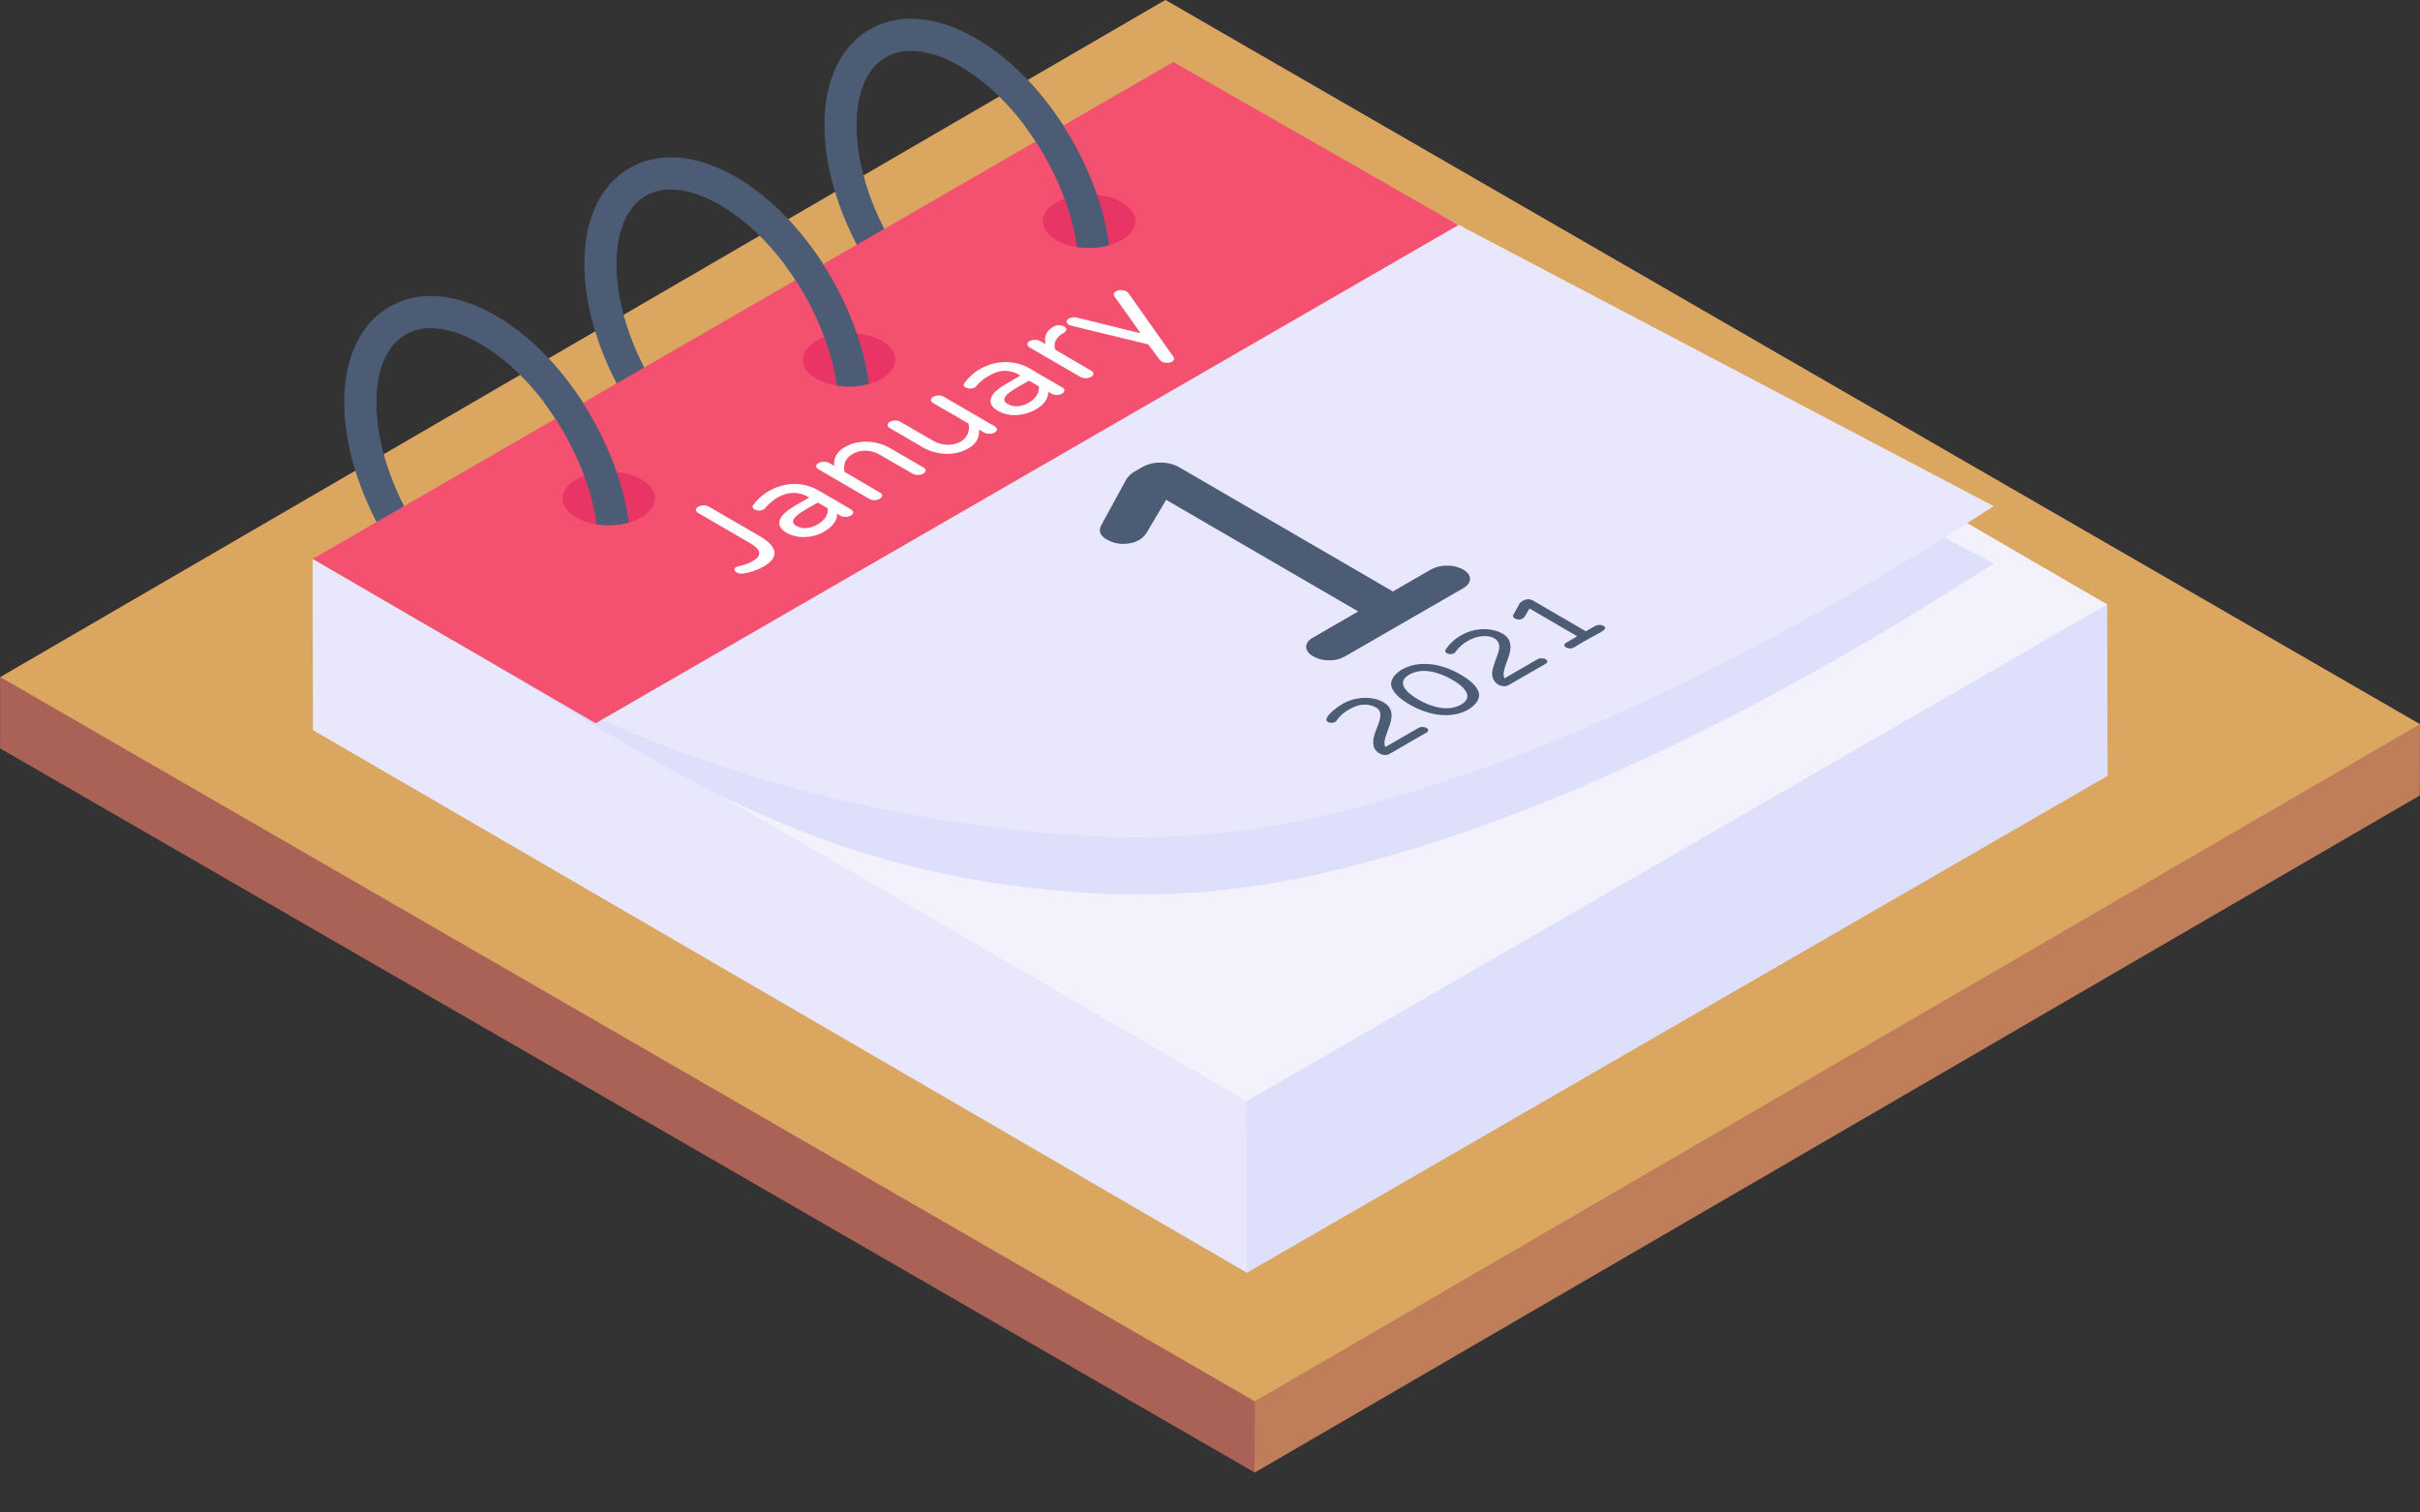 <svg width="24" height="15" viewBox="0 0 24 15" fill="none" xmlns="http://www.w3.org/2000/svg">
<rect x="0" y="0" width="24" height="15" fill="#333333" stroke="none"/>
<g id="Group">
<path id="Vector" d="M24 7.182L23.995 7.887L12.441 14.602L0.001 7.422V6.717L11.556 0.002L24 7.182Z" fill="#AA6256"/>
<path id="Vector_2" d="M24 7.184L23.997 7.889L12.442 14.604L12.445 13.899L24 7.184Z" fill="#BF7D5A"/>
<path id="Vector_3" d="M12.442 14.603L0 7.42L12.442 14.603Z" fill="#AA6256"/>
<path id="Vector_4" d="M24 7.183L12.445 13.898L0.003 6.715L11.558 0L24 7.183Z" fill="#DBA660"/>
<path id="Vector_5" d="M5.396 6.496C5.194 6.496 4.975 6.431 4.751 6.301C4.011 5.875 3.412 4.837 3.414 3.989C3.415 3.544 3.575 3.208 3.864 3.041C4.155 2.874 4.529 2.906 4.918 3.13C5.657 3.557 6.257 4.595 6.254 5.445C6.253 5.888 6.093 6.224 5.805 6.39C5.68 6.461 5.539 6.498 5.396 6.496ZM4.274 3.255C4.186 3.253 4.099 3.275 4.023 3.318C3.837 3.425 3.734 3.663 3.733 3.99C3.731 4.736 4.259 5.649 4.91 6.025C5.196 6.19 5.457 6.221 5.646 6.113C5.832 6.006 5.935 5.769 5.936 5.444C5.937 4.697 5.41 3.783 4.759 3.407C4.584 3.306 4.419 3.255 4.274 3.255Z" fill="#4C5C75"/>
<path id="Vector_6" d="M20.9 7.691L12.365 12.621L5.096 8.396L3.106 7.241L3.101 5.541L5.091 6.701L13.625 1.771L20.895 5.996L20.9 7.691Z" fill="#DEDFFB"/>
<path id="Vector_7" d="M13.625 1.771L5.089 6.699L12.362 10.923L20.898 5.995L13.625 1.771Z" fill="#F3F1FC"/>
<path id="Vector_8" d="M12.361 10.924L12.366 12.621L20.902 7.694L20.897 5.996L12.361 10.924Z" fill="#DEDFFB"/>
<path id="Vector_9" d="M12.362 10.922L5.089 6.699L3.101 5.543L3.106 7.24L5.095 8.396L12.367 12.62L12.362 10.922Z" fill="#E9E7FC"/>
<path id="Vector_10" d="M5.021 6.661C6.733 7.704 8.242 8.731 10.927 8.864C11.661 8.896 12.395 8.828 13.11 8.661C15.622 8.085 18.141 6.642 19.773 5.588L13.911 2.506L5.021 6.661Z" fill="#DEDFFB"/>
<path id="Vector_11" d="M4.481 6.344C6.046 7.335 8.241 8.163 10.927 8.296C11.661 8.328 12.395 8.26 13.11 8.093C15.622 7.517 18.141 6.073 19.773 5.02L13.911 1.938L4.481 6.344Z" fill="#E9E7FC"/>
<path id="Vector_12" d="M7.131 4.927C6.392 4.5 5.792 3.462 5.795 2.614C5.796 2.169 5.956 1.833 6.245 1.666C6.535 1.499 6.91 1.531 7.299 1.755C8.038 2.182 8.637 3.22 8.635 4.07C8.632 4.985 7.94 5.393 7.131 4.927ZM6.654 1.88C6.567 1.878 6.48 1.9 6.404 1.943C6.218 2.05 6.115 2.289 6.114 2.615C6.112 3.361 6.639 4.274 7.291 4.65C7.577 4.815 7.838 4.847 8.026 4.738C8.212 4.632 8.315 4.394 8.316 4.069C8.318 3.322 7.79 2.408 7.139 2.032C6.964 1.931 6.799 1.88 6.654 1.88ZM10.157 3.746C9.956 3.746 9.737 3.681 9.512 3.551C8.773 3.125 8.174 2.087 8.176 1.239C8.177 0.794 8.337 0.458 8.626 0.291C8.917 0.124 9.291 0.156 9.68 0.381C10.419 0.807 11.019 1.846 11.016 2.696C11.015 3.138 10.855 3.474 10.567 3.64C10.442 3.711 10.301 3.748 10.157 3.746ZM9.036 0.505C8.948 0.503 8.862 0.525 8.785 0.568C8.599 0.675 8.496 0.914 8.495 1.24C8.493 1.986 9.021 2.9 9.672 3.275C9.958 3.44 10.219 3.472 10.408 3.364C10.593 3.257 10.697 3.019 10.698 2.694C10.699 1.947 10.172 1.033 9.521 0.657C9.346 0.556 9.181 0.505 9.036 0.505Z" fill="#4C5C75"/>
<path id="Vector_13" d="M3.101 5.543L5.907 7.173L14.464 2.232L11.636 0.615L3.101 5.543Z" fill="#F45170"/>
<path id="Vector_14" d="M6.362 5.131C6.323 5.153 6.28 5.17 6.236 5.182C6.136 5.21 6.022 5.216 5.917 5.199C5.845 5.19 5.776 5.167 5.713 5.131C5.534 5.028 5.534 4.859 5.715 4.755C5.739 4.741 5.766 4.729 5.794 4.718C5.898 4.683 6.008 4.67 6.116 4.682C6.207 4.691 6.294 4.715 6.364 4.756C6.542 4.859 6.541 5.028 6.362 5.131Z" fill="#E93565"/>
<path id="Vector_15" d="M6.236 5.183C6.136 5.211 6.022 5.217 5.917 5.2C5.894 5.035 5.852 4.874 5.794 4.719C5.698 4.462 5.567 4.221 5.403 4.002V3.518C5.722 3.85 5.965 4.247 6.116 4.683C6.174 4.85 6.214 5.018 6.236 5.183Z" fill="#4C5C75"/>
<path id="Vector_16" d="M8.745 3.756C8.705 3.778 8.662 3.795 8.618 3.807C8.518 3.836 8.404 3.841 8.299 3.824C8.228 3.815 8.159 3.792 8.096 3.756C7.916 3.653 7.916 3.485 8.098 3.38C8.122 3.366 8.149 3.354 8.176 3.343C8.28 3.308 8.39 3.295 8.499 3.307C8.589 3.316 8.677 3.34 8.747 3.381C8.924 3.484 8.923 3.653 8.745 3.756Z" fill="#E93565"/>
<path id="Vector_17" d="M8.618 3.808C8.518 3.836 8.404 3.842 8.299 3.825C8.276 3.66 8.234 3.499 8.176 3.344C8.08 3.088 7.949 2.847 7.785 2.628V2.143C8.104 2.475 8.347 2.872 8.498 3.308C8.556 3.475 8.596 3.643 8.618 3.808Z" fill="#4C5C75"/>
<path id="Vector_18" d="M11.126 2.381C11.086 2.403 11.043 2.42 10.999 2.432C10.899 2.461 10.785 2.466 10.68 2.449C10.608 2.44 10.539 2.417 10.476 2.382C10.296 2.278 10.296 2.11 10.479 2.005C10.502 1.991 10.53 1.979 10.557 1.968C10.661 1.933 10.771 1.92 10.88 1.932C10.97 1.941 11.057 1.965 11.127 2.006C11.305 2.109 11.304 2.278 11.126 2.381Z" fill="#E93565"/>
<path id="Vector_19" d="M10.999 2.433C10.899 2.461 10.786 2.467 10.681 2.45C10.657 2.285 10.616 2.124 10.557 1.969C10.462 1.713 10.33 1.472 10.167 1.253V0.768C10.486 1.1 10.729 1.497 10.88 1.933C10.938 2.1 10.979 2.268 11 2.433H10.999Z" fill="#4C5C75"/>
<path id="Vector_20" d="M7.533 5.316L7.033 5.026C6.961 4.984 6.853 5.046 6.925 5.088L7.433 5.383C7.534 5.442 7.575 5.501 7.463 5.566C7.42 5.589 7.375 5.605 7.328 5.614C7.318 5.616 7.31 5.619 7.302 5.624C7.288 5.631 7.282 5.64 7.284 5.651C7.285 5.661 7.293 5.67 7.305 5.677C7.326 5.689 7.351 5.692 7.374 5.687C7.448 5.676 7.514 5.653 7.571 5.62C7.741 5.522 7.703 5.415 7.533 5.316ZM9.864 4.228L9.361 3.935C9.345 3.926 9.327 3.922 9.309 3.922C9.29 3.922 9.272 3.926 9.256 3.935C9.241 3.943 9.233 3.954 9.232 3.966C9.232 3.978 9.239 3.989 9.254 3.997L9.606 4.201C9.642 4.388 9.416 4.465 9.252 4.37L8.931 4.184C8.915 4.175 8.896 4.17 8.878 4.17C8.86 4.17 8.841 4.175 8.825 4.184C8.81 4.192 8.803 4.202 8.802 4.215C8.802 4.226 8.809 4.237 8.824 4.245L9.156 4.439C9.2 4.464 9.248 4.482 9.298 4.491C9.494 4.532 9.652 4.441 9.691 4.362C9.706 4.331 9.712 4.296 9.709 4.261L9.757 4.289C9.772 4.298 9.79 4.302 9.811 4.302C9.83 4.303 9.848 4.298 9.865 4.289C9.88 4.28 9.887 4.27 9.887 4.258C9.887 4.246 9.879 4.237 9.864 4.228ZM9.158 4.636L8.825 4.443C8.698 4.37 8.517 4.354 8.384 4.431C8.345 4.451 8.312 4.481 8.291 4.519C8.275 4.551 8.269 4.586 8.273 4.62L8.225 4.592C8.153 4.551 8.046 4.613 8.117 4.654L8.62 4.947C8.693 4.989 8.794 4.923 8.727 4.885L8.376 4.68C8.368 4.648 8.37 4.614 8.382 4.582C8.41 4.503 8.564 4.415 8.729 4.512L9.051 4.698C9.095 4.723 9.178 4.707 9.179 4.667C9.18 4.655 9.173 4.645 9.158 4.636ZM8.439 5.051L8.108 4.858C8.014 4.807 7.906 4.788 7.801 4.806C7.668 4.828 7.549 4.901 7.469 5.009C7.457 5.025 7.462 5.04 7.483 5.052C7.496 5.06 7.512 5.064 7.527 5.063C7.542 5.064 7.557 5.06 7.571 5.053C7.575 5.05 7.58 5.047 7.584 5.043C7.691 4.918 7.853 4.834 8.016 4.929L8.025 4.934L7.882 5.017C7.742 5.097 7.661 5.202 7.801 5.284C7.91 5.347 8.063 5.336 8.169 5.275C8.259 5.223 8.303 5.163 8.302 5.095L8.332 5.113C8.347 5.121 8.365 5.126 8.385 5.126C8.405 5.126 8.423 5.121 8.438 5.113C8.468 5.096 8.47 5.068 8.439 5.051ZM8.115 5.197C8.045 5.238 7.967 5.256 7.897 5.215C7.835 5.179 7.863 5.127 7.982 5.058L8.111 4.984L8.209 5.041C8.215 5.093 8.187 5.156 8.115 5.197ZM11.636 3.537L11.189 2.904C11.185 2.899 11.179 2.894 11.173 2.891C11.157 2.881 11.138 2.877 11.12 2.877C11.101 2.876 11.082 2.881 11.066 2.89C11.043 2.903 11.039 2.92 11.052 2.939L11.312 3.305L10.682 3.15C10.655 3.143 10.626 3.146 10.6 3.159C10.585 3.168 10.578 3.178 10.578 3.19C10.579 3.202 10.586 3.212 10.601 3.221C10.61 3.225 10.619 3.228 10.628 3.231L11.386 3.415L11.505 3.573C11.509 3.578 11.514 3.582 11.521 3.586C11.536 3.594 11.554 3.598 11.572 3.598C11.591 3.598 11.608 3.595 11.623 3.587C11.645 3.574 11.649 3.557 11.636 3.537ZM10.822 3.676L10.466 3.469C10.46 3.454 10.458 3.439 10.458 3.423C10.459 3.408 10.463 3.393 10.469 3.379C10.486 3.346 10.513 3.32 10.545 3.304L10.551 3.3C10.567 3.291 10.575 3.28 10.576 3.269C10.576 3.258 10.57 3.248 10.555 3.239C10.539 3.23 10.521 3.225 10.503 3.226C10.485 3.225 10.466 3.229 10.45 3.239L10.444 3.242C10.376 3.282 10.351 3.339 10.37 3.413L10.319 3.384C10.303 3.374 10.284 3.37 10.265 3.371C10.246 3.37 10.228 3.374 10.211 3.384C10.196 3.392 10.188 3.403 10.189 3.415C10.19 3.427 10.197 3.437 10.211 3.446L10.714 3.738C10.729 3.746 10.747 3.751 10.768 3.751C10.787 3.751 10.806 3.746 10.82 3.738C10.835 3.729 10.843 3.719 10.844 3.707C10.844 3.695 10.836 3.684 10.822 3.676ZM10.534 3.842L10.203 3.649C10.159 3.624 10.112 3.608 10.063 3.599C9.947 3.578 9.827 3.598 9.725 3.657C9.661 3.692 9.606 3.741 9.564 3.8C9.551 3.816 9.556 3.831 9.577 3.843C9.591 3.851 9.606 3.854 9.622 3.854C9.637 3.854 9.652 3.851 9.665 3.844C9.67 3.841 9.674 3.837 9.678 3.834C9.714 3.79 9.758 3.754 9.807 3.727C9.853 3.698 9.906 3.681 9.961 3.677C10.014 3.677 10.066 3.691 10.111 3.72L10.12 3.725L9.977 3.808C9.888 3.859 9.838 3.908 9.826 3.955C9.815 4.001 9.838 4.041 9.896 4.074C9.931 4.095 9.971 4.108 10.015 4.114C10.181 4.136 10.399 4.032 10.396 3.886L10.427 3.904C10.441 3.912 10.46 3.917 10.479 3.917C10.499 3.917 10.518 3.913 10.533 3.904C10.547 3.895 10.555 3.885 10.556 3.873C10.556 3.861 10.549 3.85 10.534 3.842ZM10.088 4.029C10.054 4.03 10.021 4.022 9.991 4.005C9.93 3.97 9.958 3.918 10.077 3.849L10.205 3.775L10.303 3.832C10.316 3.939 10.187 4.026 10.088 4.029Z" fill="white"/>
<path id="Vector_21" d="M14.512 5.649C14.463 5.622 14.407 5.608 14.351 5.61C14.294 5.608 14.238 5.622 14.189 5.649L13.814 5.866L11.691 4.632C11.636 4.602 11.574 4.587 11.511 4.588C11.448 4.586 11.385 4.601 11.329 4.632L11.25 4.678C11.217 4.696 11.19 4.722 11.17 4.754L10.923 5.206C10.89 5.263 10.908 5.312 10.978 5.352C11.028 5.38 11.084 5.395 11.141 5.394C11.201 5.394 11.255 5.38 11.303 5.352C11.329 5.336 11.351 5.314 11.368 5.289L11.565 4.957L13.47 6.064L13.02 6.324C12.975 6.35 12.953 6.381 12.954 6.417C12.955 6.452 12.978 6.483 13.023 6.509C13.068 6.535 13.121 6.549 13.181 6.549C13.237 6.55 13.291 6.537 13.34 6.509L14.509 5.835C14.554 5.809 14.577 5.778 14.579 5.743C14.58 5.707 14.557 5.676 14.512 5.649ZM15.328 6.538C15.316 6.531 15.302 6.528 15.288 6.528C15.274 6.528 15.26 6.531 15.248 6.538L14.921 6.727C14.897 6.688 14.924 6.621 14.941 6.57C14.968 6.499 14.994 6.431 14.971 6.362C14.936 6.25 14.691 6.186 14.496 6.298C14.431 6.333 14.375 6.384 14.335 6.446C14.329 6.458 14.333 6.469 14.349 6.478C14.36 6.484 14.373 6.488 14.385 6.488C14.398 6.488 14.41 6.484 14.421 6.478C14.427 6.476 14.431 6.471 14.434 6.466C14.467 6.419 14.511 6.381 14.561 6.354C14.71 6.268 14.901 6.305 14.865 6.449C14.857 6.48 14.847 6.509 14.835 6.538C14.822 6.572 14.811 6.607 14.802 6.643C14.774 6.764 14.889 6.837 14.964 6.793L15.327 6.584C15.338 6.577 15.344 6.57 15.345 6.561C15.345 6.552 15.34 6.544 15.328 6.538ZM14.487 6.691C14.076 6.452 13.761 6.671 13.799 6.806C13.815 6.866 13.875 6.926 13.978 6.986C14.391 7.226 14.703 7.005 14.666 6.871C14.65 6.811 14.59 6.751 14.487 6.691ZM14.489 6.988C14.361 7.062 14.192 7.011 14.063 6.936C13.936 6.862 13.848 6.764 13.977 6.69C14.105 6.616 14.274 6.667 14.402 6.741C14.482 6.787 14.53 6.832 14.547 6.876C14.563 6.919 14.544 6.956 14.489 6.988ZM15.902 6.207C15.89 6.201 15.876 6.197 15.862 6.197C15.848 6.197 15.833 6.201 15.821 6.207L15.728 6.261L15.2 5.954C15.186 5.947 15.171 5.943 15.155 5.943C15.14 5.943 15.124 5.947 15.11 5.954L15.091 5.966C15.083 5.97 15.076 5.976 15.071 5.984L15.009 6.097C15.001 6.111 15.006 6.123 15.023 6.133C15.035 6.14 15.048 6.144 15.063 6.144C15.078 6.144 15.091 6.14 15.104 6.133C15.11 6.129 15.116 6.124 15.12 6.117L15.169 6.035L15.642 6.31L15.531 6.375C15.519 6.381 15.514 6.389 15.514 6.398C15.514 6.407 15.52 6.415 15.531 6.421C15.543 6.427 15.557 6.431 15.571 6.431C15.584 6.431 15.598 6.427 15.61 6.421C15.831 6.28 15.97 6.247 15.902 6.207ZM14.068 7.219L13.74 7.408C13.68 7.31 13.918 7.079 13.721 6.965C13.605 6.897 13.433 6.912 13.316 6.98C13.255 7.015 13.108 7.125 13.169 7.16C13.18 7.166 13.192 7.169 13.205 7.169C13.217 7.169 13.23 7.166 13.241 7.16C13.246 7.157 13.251 7.153 13.254 7.147C13.287 7.101 13.331 7.062 13.381 7.035C13.433 7.005 13.481 6.989 13.526 6.988C13.568 6.986 13.609 6.996 13.646 7.016C13.773 7.09 13.582 7.27 13.625 7.406C13.637 7.447 13.685 7.488 13.735 7.488C13.753 7.488 13.77 7.483 13.784 7.475L14.147 7.265C14.158 7.259 14.164 7.251 14.164 7.242C14.165 7.217 14.106 7.197 14.068 7.219Z" fill="#4C5C75"/>
</g>
</svg>
